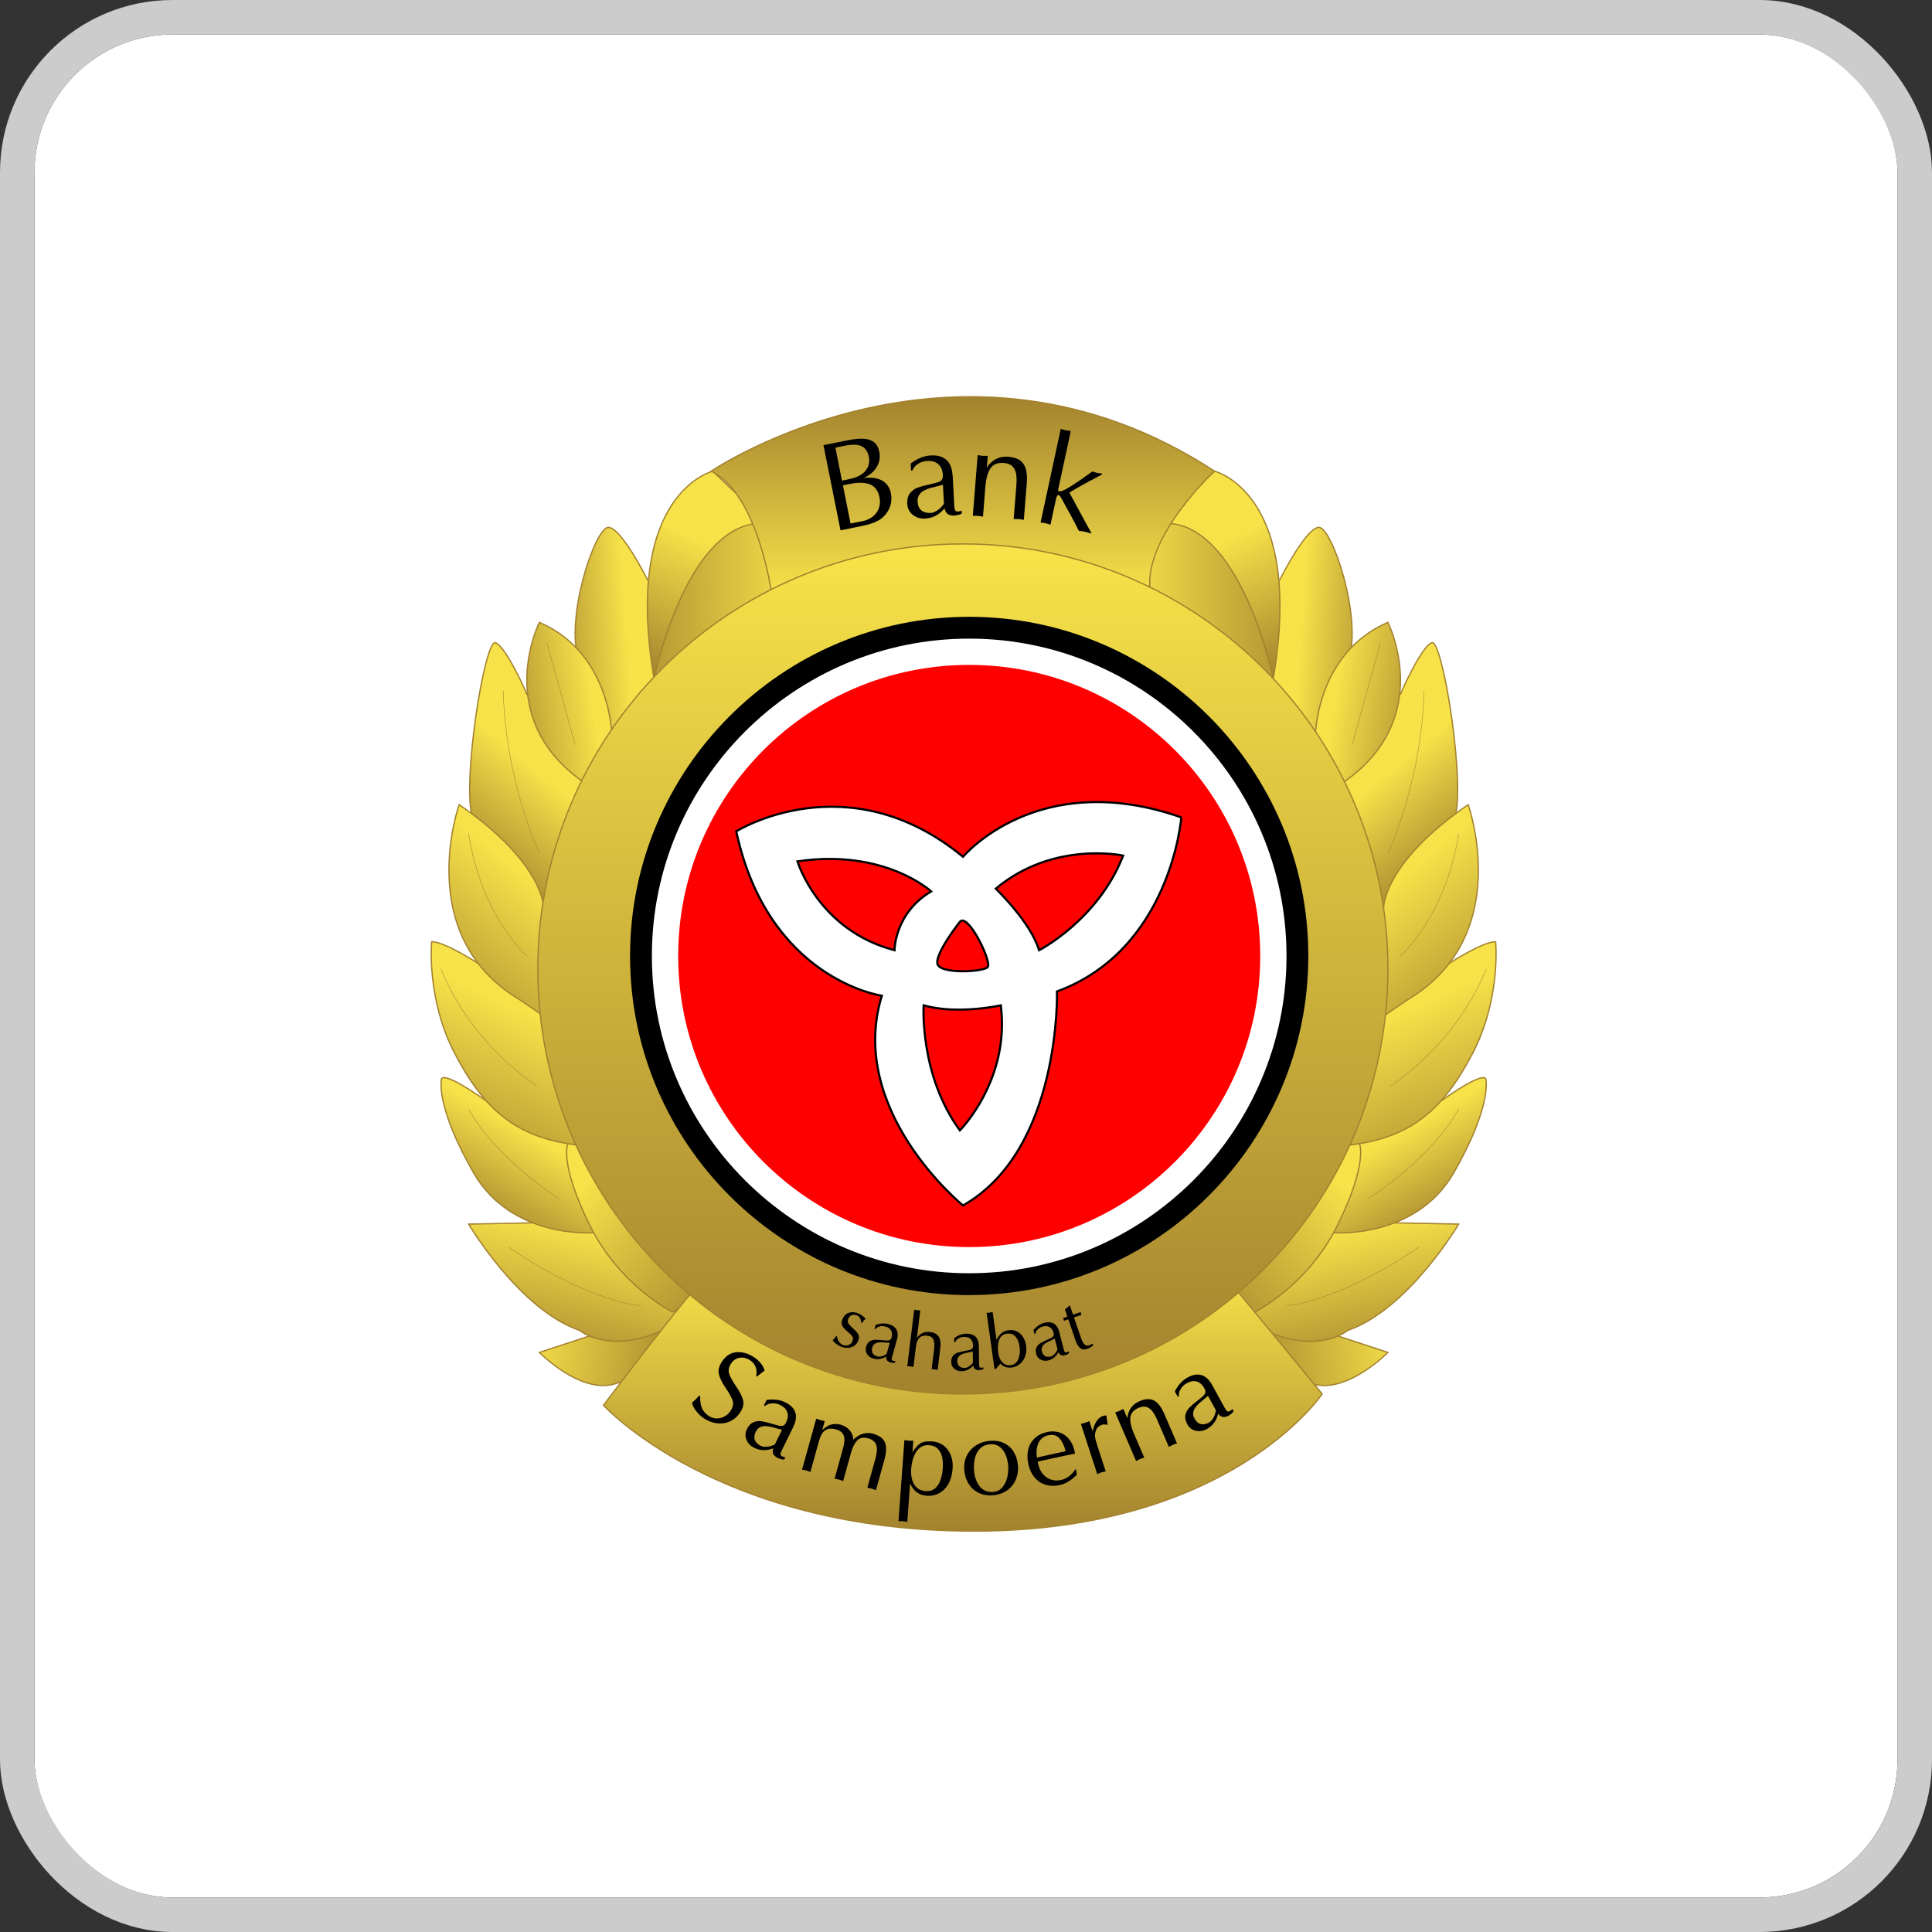 <svg width="112" height="112" viewBox="0 0 112 112" fill="none" xmlns="http://www.w3.org/2000/svg">
<rect x="0" y="0" width="112" height="112" fill="#333333" stroke="none"/>
<g clip-path="url(#clip0_302_1293)">
<rect x="2" y="2" width="108" height="108" rx="8" fill="white"/>
<path d="M30.54 40.227C30.54 40.227 29.358 37.502 28.725 37.26C28.093 37.017 26.733 45.617 27.413 47.467C27.413 47.467 30.938 50.24 31.518 52.65L33.623 49.975L35.028 44.952L30.538 40.227H30.54Z" fill="url(#paint0_linear_302_1293)" stroke="#A3822E" stroke-width="0.075" stroke-miterlimit="10"/>
<path d="M31.27 49.467C31.27 49.467 29.313 45.382 29.173 40.04" stroke="#A3822E" stroke-width="0.025" stroke-miterlimit="10"/>
<path d="M81.188 40.227C81.188 40.227 82.37 37.502 83.003 37.26C83.635 37.017 84.995 45.617 84.315 47.467C84.315 47.467 80.79 50.24 80.21 52.65L78.105 49.975L76.7 44.952L81.19 40.227H81.188Z" fill="url(#paint1_linear_302_1293)" stroke="#A3822E" stroke-width="0.075" stroke-miterlimit="10"/>
<path d="M80.458 49.467C80.458 49.467 82.415 45.382 82.555 40.04" stroke="#A3822E" stroke-width="0.025" stroke-miterlimit="10"/>
<path d="M37.53 33.595C37.53 33.595 36.015 30.572 35.265 30.572C34.515 30.572 32.735 35.775 33.555 38.33C34.375 40.885 35.528 41.177 35.243 42.752C34.96 44.327 39.81 40.017 39.858 39.665C39.905 39.312 39.578 35.54 39.578 35.54L37.53 33.595Z" fill="url(#paint2_linear_302_1293)" stroke="#A3822E" stroke-width="0.075" stroke-miterlimit="10"/>
<path d="M41.323 27.315C41.323 27.315 36.09 28.565 37.915 39.34C39.74 50.115 43.583 37.812 43.583 37.812C43.583 37.812 49.23 33.312 47.215 32.235C45.2 31.157 41.323 27.315 41.323 27.315Z" fill="url(#paint3_linear_302_1293)" stroke="#A3822E" stroke-width="0.075" stroke-miterlimit="10"/>
<path d="M37.915 39.34C37.915 39.34 39.668 30.782 43.84 30.35C48.013 29.917 48.715 34.845 48.715 34.845L39.863 38.212L37.918 39.34H37.915Z" fill="url(#paint4_linear_302_1293)" stroke="#A3822E" stroke-width="0.075" stroke-miterlimit="10"/>
<path d="M34.175 77.447L31.27 78.402C31.27 78.402 33.565 80.745 35.535 80.252C37.505 79.76 39.965 77.102 39.965 77.102C39.965 77.102 40.195 75.415 39.93 75.33C39.665 75.245 34.305 76.525 34.305 76.525L34.178 77.447H34.175Z" fill="url(#paint5_linear_302_1293)" stroke="#A3822E" stroke-width="0.075" stroke-miterlimit="10"/>
<path d="M30.893 70.89L27.168 70.962C27.168 70.962 30.083 75.915 33.6 77.125C33.6 77.125 35.115 78.41 37.96 77.31C40.805 76.21 41.438 74.322 41.438 74.322L36.308 69.495C36.308 69.495 33.155 69.85 32.923 69.882C32.69 69.915 30.895 70.89 30.895 70.89H30.893Z" fill="url(#paint6_linear_302_1293)" stroke="#A3822E" stroke-width="0.075" stroke-miterlimit="10"/>
<path d="M34.418 71.46C34.418 71.46 29.663 71.852 27.45 67.985C25.235 64.117 25.588 62.607 25.588 62.607C25.588 62.607 25.413 61.87 28.198 63.827L34.693 64.295C34.693 64.295 35.02 66.17 35.033 66.972C35.045 67.775 35.538 70.27 35.538 70.517C35.538 70.765 34.423 71.462 34.423 71.462L34.418 71.46Z" fill="url(#paint7_linear_302_1293)" stroke="#A3822E" stroke-width="0.075" stroke-miterlimit="10"/>
<path d="M38.99 76.06C38.99 76.06 35.918 74.557 34.16 70.972C32.403 67.387 32.918 66.3 32.918 66.3L35.123 65.865C35.123 65.865 36.41 67.245 36.938 68.547C37.465 69.847 39.683 72.695 40.21 73.152C40.735 73.61 40.77 75.08 40.77 75.08L38.99 76.06Z" fill="url(#paint8_linear_302_1293)" stroke="#A3822E" stroke-width="0.075" stroke-miterlimit="10"/>
<path d="M27.723 55.855C27.723 55.855 25.798 54.592 25.025 54.592C25.025 54.592 24.7 57.897 26.375 61.095C28.048 64.292 29.908 65.962 33.478 66.377C33.478 66.377 36.31 61.237 34.553 59.62C32.795 58.002 27.725 55.857 27.725 55.857L27.723 55.855Z" fill="url(#paint9_linear_302_1293)" stroke="#A3822E" stroke-width="0.075" stroke-miterlimit="10"/>
<path d="M31.52 52.65C31.52 52.65 31.585 50.067 26.618 46.647C26.618 46.647 23.9 54.24 30.11 57.942L31.413 58.83L32.923 55.42L31.523 52.652L31.52 52.65Z" fill="url(#paint10_linear_302_1293)" stroke="#A3822E" stroke-width="0.075" stroke-miterlimit="10"/>
<path d="M35.475 42.64C35.475 42.64 35.43 37.882 31.27 36.077C31.27 36.077 28.49 41.585 33.788 45.31C33.788 45.31 35.665 44.04 35.475 42.64Z" fill="url(#paint11_linear_302_1293)" stroke="#A3822E" stroke-width="0.075" stroke-miterlimit="10"/>
<path d="M37.148 75.672C36.91 75.732 35.008 75.407 32.28 73.987C31.418 73.54 30.475 72.982 29.475 72.295" stroke="#A3822E" stroke-width="0.025" stroke-miterlimit="10"/>
<path d="M32.405 69.495C32.405 69.495 28.75 67.175 27.168 64.292" stroke="#A3822E" stroke-width="0.025" stroke-miterlimit="10"/>
<path d="M31.128 62.957C31.128 62.957 27.373 60.635 25.565 56.172" stroke="#A3822E" stroke-width="0.025" stroke-miterlimit="10"/>
<path d="M30.54 55.417C30.54 55.417 27.905 53.115 27.168 48.332" stroke="#A3822E" stroke-width="0.025" stroke-miterlimit="10"/>
<path d="M33.343 43.175L31.703 37.26" stroke="#A3822E" stroke-width="0.025" stroke-miterlimit="10"/>
<path d="M74.198 33.595C74.198 33.595 75.713 30.572 76.463 30.572C77.213 30.572 78.993 35.775 78.173 38.33C77.353 40.885 76.2 41.177 76.485 42.752C76.768 44.327 71.918 40.017 71.87 39.665C71.823 39.312 72.15 35.54 72.15 35.54L74.198 33.595Z" fill="url(#paint12_linear_302_1293)" stroke="#A3822E" stroke-width="0.075" stroke-miterlimit="10"/>
<path d="M70.405 27.315C70.405 27.315 75.638 28.565 73.813 39.34C71.988 50.115 68.145 37.812 68.145 37.812C68.145 37.812 62.498 33.312 64.513 32.235C66.528 31.157 70.405 27.315 70.405 27.315Z" fill="url(#paint13_linear_302_1293)" stroke="#A3822E" stroke-width="0.075" stroke-miterlimit="10"/>
<path d="M73.813 39.34C73.813 39.34 72.06 30.782 67.888 30.35C63.715 29.917 63.013 34.845 63.013 34.845L71.865 38.212L73.81 39.34H73.813Z" fill="url(#paint14_linear_302_1293)" stroke="#A3822E" stroke-width="0.075" stroke-miterlimit="10"/>
<path d="M77.553 77.447L80.458 78.402C80.458 78.402 78.163 80.745 76.193 80.252C74.225 79.757 71.763 77.102 71.763 77.102C71.763 77.102 71.533 75.415 71.798 75.33C72.063 75.245 77.423 76.525 77.423 76.525L77.55 77.447H77.553Z" fill="url(#paint15_linear_302_1293)" stroke="#A3822E" stroke-width="0.075" stroke-miterlimit="10"/>
<path d="M80.835 70.89L84.56 70.962C84.56 70.962 81.645 75.915 78.128 77.125C78.128 77.125 76.613 78.41 73.768 77.31C70.923 76.21 70.29 74.322 70.29 74.322L75.42 69.495C75.42 69.495 78.573 69.85 78.805 69.882C79.038 69.915 80.833 70.89 80.833 70.89H80.835Z" fill="url(#paint16_linear_302_1293)" stroke="#A3822E" stroke-width="0.075" stroke-miterlimit="10"/>
<path d="M77.31 71.46C77.31 71.46 82.065 71.852 84.278 67.985C86.493 64.117 86.14 62.607 86.14 62.607C86.14 62.607 86.315 61.87 83.53 63.827L77.035 64.295C77.035 64.295 76.708 66.17 76.695 66.972C76.683 67.775 76.19 70.27 76.19 70.517C76.19 70.765 77.305 71.462 77.305 71.462L77.31 71.46Z" fill="url(#paint17_linear_302_1293)" stroke="#A3822E" stroke-width="0.075" stroke-miterlimit="10"/>
<path d="M72.735 76.06C72.735 76.06 75.808 74.557 77.565 70.972C79.323 67.387 78.808 66.3 78.808 66.3L76.603 65.865C76.603 65.865 75.315 67.245 74.788 68.547C74.26 69.847 72.043 72.695 71.515 73.152C70.988 73.61 70.955 75.08 70.955 75.08L72.735 76.06Z" fill="url(#paint18_linear_302_1293)" stroke="#A3822E" stroke-width="0.075" stroke-miterlimit="10"/>
<path d="M84.005 55.855C84.005 55.855 85.93 54.592 86.703 54.592C86.703 54.592 87.028 57.897 85.353 61.095C83.68 64.292 81.82 65.962 78.25 66.377C78.25 66.377 75.418 61.237 77.175 59.62C78.933 58.002 84.003 55.857 84.003 55.857L84.005 55.855Z" fill="url(#paint19_linear_302_1293)" stroke="#A3822E" stroke-width="0.075" stroke-miterlimit="10"/>
<path d="M80.208 52.65C80.208 52.65 80.143 50.067 85.11 46.647C85.11 46.647 87.828 54.24 81.618 57.942L80.315 58.83L78.805 55.42L80.205 52.652L80.208 52.65Z" fill="url(#paint20_linear_302_1293)" stroke="#A3822E" stroke-width="0.075" stroke-miterlimit="10"/>
<path d="M76.253 42.64C76.253 42.64 76.298 37.882 80.458 36.077C80.458 36.077 83.238 41.585 77.94 45.31C77.94 45.31 76.063 44.04 76.253 42.64Z" fill="url(#paint21_linear_302_1293)" stroke="#A3822E" stroke-width="0.075" stroke-miterlimit="10"/>
<path d="M40.608 74.447C40.365 74.337 34.983 81.465 34.983 81.465C34.983 81.465 41.603 88.76 56.478 88.76C71.353 88.76 76.648 80.807 76.648 80.807L70.883 73.815C70.883 73.815 60.9 83.71 40.605 74.447H40.608Z" fill="url(#paint22_linear_302_1293)" stroke="#A3822E" stroke-width="0.075" stroke-miterlimit="10"/>
<path d="M40.538 80.905L40.593 80.942C40.583 81.205 40.613 81.427 40.683 81.61C40.755 81.792 40.885 81.947 41.078 82.077C41.218 82.172 41.368 82.222 41.528 82.227C41.688 82.232 41.84 82.197 41.985 82.122C42.13 82.047 42.25 81.94 42.343 81.8C42.49 81.58 42.533 81.372 42.465 81.18C42.398 80.987 42.263 80.745 42.06 80.45C41.858 80.155 41.728 79.892 41.673 79.665C41.618 79.437 41.68 79.187 41.863 78.917C42.083 78.59 42.365 78.412 42.708 78.387C43.05 78.362 43.393 78.465 43.735 78.695C43.873 78.787 43.998 78.902 44.108 79.037C44.218 79.172 44.29 79.315 44.323 79.46C44.253 79.502 44.108 79.617 43.885 79.8L43.833 79.765C43.875 79.585 43.868 79.415 43.808 79.255C43.748 79.095 43.64 78.962 43.485 78.857C43.363 78.775 43.233 78.725 43.095 78.707C42.958 78.69 42.828 78.707 42.703 78.765C42.578 78.82 42.475 78.907 42.395 79.027C42.248 79.245 42.208 79.447 42.273 79.64C42.338 79.832 42.473 80.077 42.68 80.38C42.888 80.682 43.02 80.945 43.078 81.167C43.135 81.39 43.078 81.627 42.91 81.88C42.785 82.067 42.638 82.212 42.468 82.317C42.3 82.422 42.118 82.487 41.925 82.51C41.733 82.532 41.538 82.52 41.343 82.467C41.148 82.415 40.958 82.327 40.775 82.205C40.633 82.11 40.493 81.975 40.355 81.797C40.218 81.622 40.138 81.46 40.115 81.31C40.235 81.222 40.375 81.087 40.535 80.905H40.538Z" fill="black"/>
<path d="M45.985 82.725L45.33 84.062C45.293 84.137 45.268 84.195 45.255 84.232C45.243 84.27 45.24 84.307 45.255 84.34C45.268 84.375 45.298 84.402 45.345 84.427C45.388 84.447 45.448 84.467 45.528 84.485L45.465 84.612C45.385 84.612 45.318 84.6 45.26 84.585C45.193 84.565 45.128 84.542 45.068 84.512C44.955 84.452 44.875 84.377 44.83 84.29C44.785 84.202 44.785 84.09 44.83 83.96L44.753 83.987C44.393 84.112 44.048 84.092 43.72 83.932C43.51 83.83 43.36 83.675 43.275 83.47C43.188 83.265 43.195 83.057 43.298 82.852C43.398 82.65 43.523 82.515 43.675 82.45C43.828 82.385 43.985 82.365 44.148 82.39C44.31 82.415 44.52 82.467 44.773 82.545C44.968 82.602 45.11 82.64 45.198 82.655C45.285 82.67 45.36 82.665 45.418 82.637C45.475 82.61 45.528 82.55 45.573 82.457C45.678 82.242 45.7 82.047 45.64 81.87C45.58 81.695 45.443 81.555 45.23 81.45C45.105 81.387 44.98 81.355 44.86 81.352C44.738 81.35 44.633 81.362 44.545 81.395C44.458 81.427 44.39 81.465 44.348 81.51L44.283 81.477L44.44 81.157C44.853 81.097 45.215 81.142 45.525 81.295C45.83 81.445 46.025 81.64 46.103 81.877C46.183 82.117 46.143 82.397 45.985 82.72V82.725ZM44.923 83.727L45.335 82.885L45.113 82.827C44.975 82.787 44.845 82.752 44.728 82.725C44.608 82.695 44.493 82.68 44.378 82.675C44.265 82.67 44.155 82.692 44.055 82.742C43.953 82.792 43.873 82.88 43.813 83.002C43.725 83.182 43.708 83.342 43.76 83.482C43.815 83.622 43.93 83.735 44.113 83.822C44.185 83.857 44.275 83.875 44.388 83.872C44.5 83.872 44.598 83.857 44.683 83.827C44.71 83.817 44.74 83.807 44.773 83.8C44.805 83.79 44.838 83.777 44.87 83.762C44.903 83.747 44.92 83.735 44.925 83.725L44.923 83.727Z" fill="black"/>
<path d="M46.495 85.2L47.318 82.24C47.368 82.257 47.415 82.275 47.455 82.29C47.495 82.305 47.53 82.317 47.56 82.325C47.588 82.332 47.623 82.34 47.665 82.347C47.708 82.355 47.755 82.365 47.813 82.375L47.665 82.907C47.77 82.805 47.878 82.725 47.985 82.665C48.095 82.605 48.213 82.57 48.34 82.555C48.468 82.542 48.6 82.555 48.738 82.592C48.945 82.65 49.118 82.757 49.253 82.912C49.39 83.07 49.463 83.25 49.47 83.457C49.828 83.117 50.208 83.002 50.613 83.115C50.978 83.217 51.208 83.387 51.303 83.63C51.398 83.872 51.388 84.195 51.278 84.597L50.78 86.387C50.74 86.372 50.708 86.36 50.68 86.35C50.653 86.34 50.633 86.332 50.613 86.325C50.593 86.317 50.57 86.31 50.535 86.3C50.498 86.29 50.473 86.282 50.46 86.28C50.448 86.277 50.425 86.272 50.39 86.267C50.355 86.26 50.318 86.255 50.28 86.25L50.738 84.602C50.795 84.392 50.828 84.21 50.835 84.052C50.843 83.895 50.81 83.757 50.733 83.64C50.658 83.522 50.523 83.435 50.333 83.382C50.053 83.305 49.838 83.347 49.688 83.51C49.538 83.675 49.423 83.9 49.343 84.187L48.878 85.86C48.838 85.845 48.805 85.832 48.78 85.822C48.755 85.812 48.733 85.805 48.715 85.797C48.698 85.79 48.673 85.782 48.635 85.772C48.598 85.762 48.568 85.755 48.55 85.752C48.533 85.75 48.508 85.745 48.48 85.74C48.453 85.735 48.42 85.727 48.383 85.722L48.885 83.907C48.968 83.612 48.975 83.382 48.908 83.212C48.843 83.042 48.695 82.927 48.468 82.865C48.263 82.807 48.098 82.805 47.968 82.852C47.838 82.9 47.738 82.982 47.663 83.1C47.59 83.215 47.528 83.36 47.48 83.53L46.98 85.332C46.94 85.317 46.908 85.305 46.883 85.295C46.855 85.285 46.835 85.277 46.818 85.27C46.8 85.262 46.775 85.255 46.738 85.245C46.708 85.237 46.67 85.227 46.623 85.22C46.575 85.21 46.53 85.202 46.485 85.195L46.495 85.2Z" fill="black"/>
<path d="M52.758 86.025L52.595 88.227C52.553 88.22 52.52 88.215 52.493 88.21C52.465 88.205 52.443 88.202 52.425 88.197C52.408 88.195 52.38 88.19 52.343 88.187C52.303 88.185 52.273 88.182 52.255 88.185C52.238 88.185 52.213 88.185 52.185 88.185C52.158 88.185 52.123 88.185 52.085 88.185L52.43 83.482C52.485 83.49 52.533 83.497 52.578 83.505C52.623 83.512 52.658 83.517 52.688 83.52C52.715 83.52 52.75 83.522 52.793 83.52C52.835 83.517 52.885 83.52 52.945 83.52L52.898 84.167H52.91C53.03 83.975 53.165 83.817 53.315 83.7C53.465 83.582 53.708 83.537 54.045 83.562C54.245 83.577 54.423 83.627 54.575 83.717C54.73 83.805 54.858 83.922 54.96 84.07C55.063 84.217 55.138 84.382 55.18 84.56C55.225 84.737 55.238 84.927 55.225 85.125C55.188 85.645 55.03 86.045 54.753 86.33C54.475 86.612 54.13 86.74 53.715 86.71C53.278 86.677 52.963 86.447 52.775 86.022H52.763L52.758 86.025ZM52.823 85.14C52.795 85.505 52.853 85.807 52.993 86.047C53.133 86.287 53.36 86.42 53.673 86.442C53.88 86.457 54.053 86.407 54.193 86.295C54.333 86.18 54.44 86.022 54.513 85.82C54.588 85.617 54.635 85.382 54.655 85.117C54.673 84.89 54.66 84.677 54.618 84.482C54.575 84.287 54.493 84.125 54.37 83.995C54.248 83.865 54.078 83.795 53.863 83.78C53.633 83.762 53.443 83.822 53.293 83.957C53.143 84.092 53.03 84.27 52.958 84.485C52.885 84.7 52.84 84.92 52.823 85.142V85.14Z" fill="black"/>
<path d="M55.9 85.2C55.88 84.972 55.905 84.762 55.97 84.567C56.035 84.372 56.138 84.2 56.275 84.047C56.413 83.897 56.578 83.777 56.765 83.687C56.953 83.597 57.165 83.545 57.4 83.525C57.693 83.502 57.955 83.542 58.19 83.652C58.425 83.76 58.615 83.927 58.758 84.155C58.9 84.382 58.988 84.652 59.013 84.967C59.03 85.172 59.013 85.372 58.958 85.57C58.905 85.767 58.815 85.947 58.69 86.11C58.565 86.272 58.405 86.405 58.21 86.505C58.018 86.605 57.793 86.667 57.54 86.687C57.263 86.71 57.003 86.667 56.763 86.557C56.52 86.447 56.323 86.277 56.17 86.042C56.015 85.807 55.925 85.527 55.9 85.2ZM57.408 83.722C57.153 83.745 56.953 83.83 56.808 83.982C56.66 84.135 56.563 84.322 56.513 84.547C56.463 84.772 56.448 85.007 56.468 85.255C56.488 85.487 56.538 85.697 56.623 85.89C56.708 86.082 56.828 86.235 56.99 86.347C57.15 86.46 57.345 86.507 57.575 86.49C57.803 86.47 57.983 86.377 58.12 86.207C58.258 86.037 58.348 85.842 58.398 85.617C58.445 85.392 58.463 85.18 58.448 84.985C58.435 84.825 58.405 84.667 58.363 84.517C58.318 84.367 58.255 84.23 58.17 84.105C58.085 83.98 57.98 83.882 57.853 83.812C57.725 83.742 57.578 83.712 57.408 83.727V83.722Z" fill="black"/>
<path d="M62.363 85.152L62.43 85.482C62.288 85.635 62.133 85.765 61.963 85.872C61.793 85.977 61.615 86.052 61.435 86.092C61.148 86.157 60.878 86.15 60.625 86.077C60.373 86.002 60.16 85.865 59.983 85.657C59.808 85.452 59.683 85.192 59.613 84.875C59.548 84.58 59.545 84.305 59.603 84.047C59.66 83.79 59.785 83.57 59.973 83.387C60.16 83.205 60.405 83.082 60.708 83.015C60.878 82.977 61.045 82.97 61.213 82.995C61.38 83.017 61.535 83.075 61.678 83.162C61.82 83.25 61.945 83.375 62.053 83.535C62.16 83.697 62.243 83.895 62.293 84.132C62.3 84.16 62.305 84.185 62.308 84.205C62.31 84.225 62.315 84.247 62.318 84.272C61.89 84.352 61.465 84.442 61.043 84.535L60.158 84.73C60.158 84.76 60.168 84.805 60.18 84.862C60.215 85.02 60.273 85.167 60.35 85.297C60.428 85.43 60.528 85.54 60.645 85.627C60.763 85.715 60.9 85.775 61.05 85.805C61.2 85.835 61.36 85.83 61.528 85.792C61.845 85.722 62.123 85.51 62.36 85.152H62.363ZM60.108 84.495L61.775 84.127C61.695 83.807 61.575 83.557 61.415 83.38C61.255 83.202 61.033 83.145 60.753 83.207C60.568 83.25 60.423 83.335 60.318 83.467C60.213 83.597 60.145 83.755 60.113 83.937C60.08 84.12 60.08 84.307 60.11 84.497L60.108 84.495Z" fill="black"/>
<path d="M63.61 85.462L62.66 82.542C62.713 82.53 62.763 82.517 62.805 82.507C62.848 82.497 62.885 82.487 62.913 82.48C62.938 82.472 62.97 82.457 63.01 82.442C63.05 82.425 63.098 82.405 63.15 82.382L63.35 82.995L63.355 82.91C63.473 82.45 63.665 82.175 63.938 82.087C64.018 82.062 64.083 82.05 64.135 82.055L64.218 82.595C64.198 82.595 64.15 82.595 64.075 82.582C64 82.57 63.94 82.575 63.895 82.59C63.823 82.612 63.755 82.65 63.693 82.697C63.63 82.747 63.583 82.805 63.555 82.87C63.495 83.015 63.468 83.145 63.478 83.26C63.488 83.375 63.523 83.527 63.585 83.717L64.1 85.297C64.06 85.307 64.025 85.315 63.998 85.32C63.97 85.327 63.948 85.332 63.928 85.335C63.91 85.337 63.883 85.347 63.85 85.357C63.813 85.37 63.788 85.377 63.778 85.382C63.768 85.387 63.745 85.395 63.713 85.41C63.68 85.422 63.645 85.437 63.613 85.455L63.61 85.462Z" fill="black"/>
<path d="M65.863 84.7L64.648 81.88C64.7 81.862 64.745 81.847 64.788 81.832C64.83 81.82 64.865 81.807 64.89 81.795C64.915 81.782 64.948 81.767 64.985 81.747C65.023 81.727 65.068 81.702 65.12 81.675L65.353 82.212C65.405 81.737 65.638 81.41 66.053 81.23C66.393 81.082 66.675 81.072 66.903 81.192C67.13 81.315 67.328 81.572 67.498 81.97L68.233 83.675C68.193 83.687 68.16 83.697 68.133 83.707C68.105 83.717 68.083 83.725 68.068 83.73C68.05 83.735 68.025 83.745 67.99 83.76C67.953 83.775 67.928 83.787 67.91 83.797C67.893 83.807 67.873 83.817 67.848 83.832C67.823 83.845 67.793 83.862 67.76 83.88L67.083 82.31C66.995 82.107 66.905 81.945 66.808 81.817C66.713 81.69 66.598 81.605 66.465 81.565C66.333 81.522 66.18 81.54 66.005 81.615C65.715 81.74 65.558 81.925 65.528 82.17C65.5 82.415 65.573 82.735 65.743 83.13L66.333 84.497C66.293 84.51 66.26 84.52 66.233 84.53C66.205 84.54 66.183 84.547 66.165 84.552C66.148 84.557 66.12 84.567 66.088 84.582C66.05 84.597 66.028 84.607 66.018 84.615C66.008 84.62 65.988 84.632 65.955 84.65C65.923 84.667 65.89 84.685 65.858 84.702L65.863 84.7Z" fill="black"/>
<path d="M70.273 80.295L70.99 81.6C71.03 81.672 71.063 81.727 71.088 81.76C71.113 81.792 71.143 81.815 71.175 81.825C71.21 81.835 71.25 81.825 71.298 81.8C71.338 81.777 71.388 81.74 71.448 81.685L71.515 81.81C71.468 81.875 71.42 81.925 71.378 81.96C71.323 82.005 71.268 82.042 71.208 82.075C71.095 82.132 70.988 82.155 70.888 82.142C70.788 82.13 70.698 82.065 70.618 81.952L70.598 82.032C70.493 82.397 70.28 82.67 69.96 82.845C69.755 82.957 69.543 82.99 69.325 82.945C69.108 82.897 68.943 82.772 68.833 82.572C68.723 82.375 68.685 82.195 68.72 82.032C68.755 81.87 68.828 81.73 68.943 81.612C69.055 81.492 69.218 81.352 69.43 81.19C69.59 81.065 69.703 80.97 69.765 80.905C69.828 80.842 69.865 80.777 69.878 80.715C69.89 80.652 69.87 80.575 69.82 80.485C69.705 80.275 69.558 80.142 69.38 80.09C69.203 80.037 69.01 80.07 68.8 80.185C68.678 80.252 68.58 80.335 68.505 80.432C68.433 80.53 68.383 80.625 68.36 80.715C68.335 80.805 68.33 80.882 68.34 80.942L68.278 80.977L68.105 80.665C68.293 80.292 68.538 80.022 68.843 79.855C69.14 79.69 69.41 79.645 69.653 79.717C69.893 79.79 70.1 79.982 70.275 80.297L70.273 80.295ZM70.48 81.742L70.028 80.92L69.853 81.07C69.74 81.16 69.638 81.245 69.545 81.325C69.453 81.405 69.373 81.49 69.303 81.582C69.233 81.675 69.19 81.775 69.173 81.887C69.155 82 69.18 82.115 69.248 82.237C69.345 82.412 69.465 82.52 69.61 82.555C69.755 82.59 69.915 82.56 70.093 82.465C70.163 82.427 70.228 82.362 70.293 82.27C70.358 82.177 70.4 82.09 70.425 82.005C70.433 81.977 70.443 81.947 70.453 81.915C70.463 81.882 70.473 81.85 70.478 81.812C70.483 81.777 70.483 81.755 70.478 81.745L70.48 81.742Z" fill="black"/>
<path d="M44.743 34.47C44.743 34.47 43.97 28.65 41.23 27.312C41.23 27.312 55.573 17.61 70.405 27.312C70.405 27.312 66.49 30.935 66.655 33.975L44.743 34.47Z" fill="url(#paint23_linear_302_1293)" stroke="#A3822E" stroke-width="0.075" stroke-miterlimit="10"/>
<path d="M48.725 30.745L47.738 25.805L49.158 25.52C49.52 25.447 49.828 25.42 50.078 25.435C50.328 25.452 50.528 25.522 50.678 25.645C50.828 25.767 50.928 25.952 50.975 26.197C51.008 26.362 51.01 26.52 50.98 26.67C50.95 26.82 50.895 26.96 50.813 27.092C50.73 27.225 50.628 27.34 50.505 27.442C50.383 27.542 50.24 27.632 50.083 27.71C50.235 27.687 50.395 27.682 50.56 27.695C50.725 27.707 50.883 27.745 51.028 27.805C51.175 27.865 51.305 27.96 51.415 28.087C51.525 28.215 51.6 28.38 51.643 28.582C51.745 29.097 51.61 29.55 51.235 29.937C51.125 30.047 50.99 30.142 50.828 30.22C50.668 30.3 50.505 30.36 50.345 30.402C50.183 30.445 49.99 30.487 49.76 30.535L48.728 30.742L48.725 30.745ZM48.428 25.947L48.81 27.862L49.108 27.802C49.298 27.765 49.463 27.72 49.598 27.672C49.733 27.625 49.865 27.557 49.988 27.467C50.148 27.347 50.26 27.202 50.328 27.032C50.393 26.862 50.408 26.677 50.368 26.48C50.323 26.26 50.24 26.095 50.118 25.982C49.995 25.87 49.838 25.805 49.648 25.787C49.458 25.77 49.228 25.787 48.96 25.842L48.428 25.95V25.947ZM48.865 28.132L49.308 30.35L49.995 30.212C50.235 30.165 50.435 30.075 50.6 29.942C50.765 29.81 50.883 29.647 50.95 29.455C51.018 29.262 51.03 29.06 50.988 28.847C50.908 28.445 50.72 28.19 50.428 28.077C50.133 27.967 49.745 27.957 49.265 28.055L48.86 28.135L48.865 28.132Z" fill="black"/>
<path d="M55.228 27.577L55.32 29.29C55.325 29.387 55.333 29.457 55.34 29.505C55.348 29.552 55.368 29.587 55.398 29.615C55.428 29.642 55.475 29.655 55.538 29.65C55.59 29.647 55.663 29.632 55.753 29.605L55.76 29.767C55.678 29.81 55.605 29.84 55.54 29.855C55.463 29.872 55.383 29.885 55.308 29.89C55.16 29.892 55.04 29.862 54.943 29.8C54.848 29.737 54.785 29.625 54.758 29.467L54.695 29.54C54.403 29.865 54.045 30.04 53.628 30.062C53.358 30.077 53.123 30.005 52.92 29.847C52.718 29.69 52.61 29.477 52.595 29.212C52.583 28.952 52.633 28.747 52.748 28.597C52.863 28.447 53.01 28.337 53.188 28.272C53.365 28.207 53.603 28.14 53.903 28.077C54.13 28.027 54.295 27.985 54.39 27.95C54.488 27.915 54.558 27.867 54.6 27.807C54.645 27.747 54.663 27.657 54.658 27.54C54.643 27.262 54.555 27.055 54.398 26.912C54.24 26.77 54.023 26.707 53.75 26.722C53.588 26.73 53.445 26.767 53.323 26.832C53.198 26.897 53.1 26.97 53.03 27.052C52.96 27.135 52.915 27.21 52.898 27.277L52.815 27.282L52.793 26.872C53.175 26.58 53.565 26.422 53.96 26.402C54.35 26.382 54.655 26.47 54.868 26.665C55.083 26.86 55.2 27.165 55.223 27.58L55.228 27.577ZM54.72 29.18L54.663 28.102L54.405 28.17C54.243 28.207 54.095 28.245 53.96 28.282C53.825 28.32 53.698 28.367 53.58 28.427C53.463 28.487 53.368 28.57 53.293 28.677C53.22 28.785 53.185 28.917 53.195 29.077C53.208 29.307 53.28 29.477 53.413 29.587C53.545 29.697 53.728 29.747 53.958 29.735C54.05 29.73 54.15 29.695 54.263 29.632C54.375 29.57 54.465 29.5 54.535 29.422C54.558 29.397 54.583 29.37 54.61 29.342C54.638 29.315 54.663 29.285 54.685 29.25C54.708 29.217 54.72 29.195 54.72 29.182V29.18Z" fill="black"/>
<path d="M56.395 29.905L56.675 26.382C56.738 26.392 56.793 26.402 56.843 26.41C56.893 26.417 56.935 26.425 56.968 26.427C56.998 26.427 57.04 26.43 57.088 26.427C57.138 26.427 57.195 26.427 57.263 26.427L57.208 27.1C57.518 26.645 57.93 26.437 58.45 26.477C58.875 26.512 59.17 26.65 59.335 26.897C59.5 27.142 59.563 27.512 59.523 28.007L59.353 30.137C59.305 30.13 59.265 30.122 59.233 30.117C59.2 30.112 59.175 30.107 59.155 30.105C59.135 30.102 59.103 30.097 59.06 30.095C59.015 30.092 58.98 30.09 58.96 30.09C58.94 30.09 58.91 30.09 58.878 30.09C58.845 30.09 58.808 30.09 58.763 30.09L58.92 28.13C58.94 27.877 58.935 27.662 58.908 27.48C58.88 27.297 58.808 27.152 58.695 27.037C58.583 26.922 58.418 26.857 58.203 26.84C57.84 26.81 57.58 26.912 57.42 27.147C57.26 27.382 57.16 27.745 57.12 28.24L56.985 29.95C56.938 29.942 56.898 29.935 56.865 29.93C56.833 29.925 56.808 29.92 56.785 29.917C56.763 29.915 56.733 29.91 56.693 29.907C56.648 29.905 56.618 29.902 56.605 29.902C56.593 29.902 56.565 29.902 56.523 29.902C56.48 29.902 56.44 29.902 56.395 29.902V29.905Z" fill="black"/>
<path d="M62.073 24.995L61.375 28.235C61.355 28.332 61.343 28.392 61.343 28.42C61.343 28.447 61.348 28.467 61.36 28.48C61.495 28.507 61.735 28.412 62.08 28.187L62.625 27.83L63.323 27.33C63.383 27.347 63.438 27.365 63.485 27.38C63.533 27.395 63.575 27.407 63.608 27.412C63.633 27.417 63.67 27.422 63.72 27.43C63.77 27.435 63.828 27.442 63.895 27.452L63.883 27.505C63.793 27.557 63.715 27.6 63.645 27.635C63.578 27.67 63.423 27.75 63.183 27.877C62.943 28.005 62.705 28.137 62.475 28.27C62.245 28.402 62.083 28.497 61.99 28.555C62.048 28.66 62.128 28.802 62.228 28.987C62.328 29.172 62.443 29.387 62.575 29.632C62.708 29.877 62.83 30.1 62.94 30.302C63.05 30.505 63.158 30.7 63.263 30.892L63.255 30.927C63.195 30.91 63.148 30.895 63.11 30.885C63.075 30.875 63.045 30.865 63.018 30.857C62.993 30.85 62.955 30.84 62.905 30.83C62.85 30.817 62.813 30.81 62.795 30.807C62.778 30.805 62.745 30.8 62.695 30.792C62.645 30.785 62.593 30.777 62.54 30.772C62.463 30.605 62.333 30.352 62.148 30.012C61.963 29.672 61.75 29.285 61.508 28.847C61.455 28.757 61.408 28.707 61.365 28.697C61.305 28.685 61.255 28.765 61.215 28.942L60.898 30.417C60.85 30.402 60.813 30.39 60.783 30.382C60.753 30.372 60.725 30.365 60.705 30.357C60.685 30.35 60.653 30.342 60.615 30.335C60.57 30.325 60.543 30.32 60.528 30.317C60.515 30.317 60.488 30.312 60.448 30.307C60.408 30.302 60.365 30.297 60.323 30.292L61.493 24.862C61.553 24.88 61.608 24.897 61.655 24.912C61.703 24.927 61.745 24.94 61.778 24.945C61.808 24.952 61.848 24.957 61.898 24.962C61.948 24.967 62.005 24.975 62.073 24.985V24.995Z" fill="black"/>
<path d="M55.818 80.812C69.426 80.812 80.458 69.781 80.458 56.172C80.458 42.564 69.426 31.532 55.818 31.532C42.21 31.532 31.178 42.564 31.178 56.172C31.178 69.781 42.21 80.812 55.818 80.812Z" fill="url(#paint24_linear_302_1293)" stroke="#A3822E" stroke-width="0.075" stroke-miterlimit="10"/>
<path d="M56.185 74.445C66.694 74.445 75.213 65.926 75.213 55.417C75.213 44.909 66.694 36.39 56.185 36.39C45.677 36.39 37.158 44.909 37.158 55.417C37.158 65.926 45.677 74.445 56.185 74.445Z" fill="white"/>
<path d="M56.185 75.08C45.343 75.08 36.525 66.26 36.525 55.42C36.525 44.58 45.343 35.757 56.185 35.757C67.028 35.757 75.845 44.577 75.845 55.417C75.845 66.257 67.025 75.077 56.185 75.077V75.08ZM56.185 37.022C46.043 37.022 37.79 45.275 37.79 55.417C37.79 65.56 46.043 73.812 56.185 73.812C66.328 73.812 74.58 65.56 74.58 55.417C74.58 45.275 66.328 37.022 56.185 37.022Z" fill="black"/>
<path d="M56.183 38.545C46.87 38.545 39.315 46.1 39.315 55.42C39.315 64.74 46.87 72.295 56.183 72.295C65.495 72.295 73.058 64.74 73.058 55.42C73.058 46.1 65.503 38.545 56.183 38.545ZM55.605 65.59H56.038C55.888 65.77 55.79 65.867 55.79 65.867C55.723 65.777 55.668 65.682 55.605 65.59Z" fill="#FF0000"/>
<path d="M68.483 47.385C60.15 44.467 55.828 49.67 55.828 49.67C49.115 44.152 42.68 48.195 42.68 48.195C44.548 56.807 51.12 57.722 51.12 57.722C49.078 64.397 55.828 69.882 55.828 69.882C61.523 66.65 61.275 57.475 61.275 57.475C67.888 55.045 68.483 47.382 68.483 47.382V47.385ZM55.633 53.452C56.088 52.832 57.53 55.787 57.253 56.065C56.975 56.35 54.563 56.47 54.355 55.907C54.14 55.35 55.633 53.452 55.633 53.452ZM51.855 55.085C47.425 53.927 46.23 49.935 46.23 49.935C51.28 49.182 53.98 51.675 53.98 51.675C51.855 52.94 51.855 55.085 51.855 55.085ZM55.645 65.53C53.285 62.302 53.545 58.28 53.545 58.28C55.513 58.842 58.018 58.28 58.018 58.28C58.568 62.602 55.645 65.53 55.645 65.53ZM60.238 55.085C59.733 53.432 57.725 51.517 57.725 51.517C61.065 48.72 65.11 49.6 65.11 49.6C63.668 53.327 60.238 55.085 60.238 55.085Z" fill="white" stroke="black" stroke-width="0.125" stroke-miterlimit="10"/>
<path d="M48.483 77.442L48.515 77.457C48.53 77.565 48.568 77.667 48.625 77.762C48.685 77.857 48.758 77.922 48.848 77.962C48.913 77.992 48.985 78.005 49.058 78C49.133 77.995 49.203 77.972 49.265 77.932C49.328 77.892 49.375 77.84 49.405 77.77C49.458 77.65 49.458 77.55 49.405 77.472C49.35 77.395 49.253 77.295 49.11 77.175C48.968 77.055 48.87 76.945 48.82 76.842C48.77 76.74 48.78 76.61 48.848 76.452C48.93 76.267 49.058 76.147 49.228 76.097C49.398 76.047 49.58 76.062 49.77 76.147C49.863 76.187 49.945 76.24 50.023 76.3C50.1 76.36 50.153 76.412 50.18 76.455C50.105 76.522 50.03 76.602 49.955 76.697L49.92 76.682C49.92 76.632 49.915 76.577 49.898 76.517C49.88 76.457 49.855 76.407 49.823 76.362C49.79 76.317 49.748 76.285 49.698 76.262C49.593 76.217 49.493 76.207 49.398 76.235C49.303 76.262 49.23 76.33 49.185 76.435C49.135 76.547 49.135 76.645 49.188 76.725C49.24 76.802 49.335 76.905 49.473 77.027C49.61 77.15 49.705 77.262 49.76 77.367C49.815 77.472 49.808 77.597 49.745 77.742C49.685 77.877 49.598 77.977 49.483 78.042C49.368 78.107 49.243 78.14 49.105 78.135C48.97 78.132 48.84 78.105 48.72 78.05C48.53 77.965 48.38 77.85 48.273 77.7C48.39 77.57 48.46 77.485 48.488 77.442H48.483Z" fill="black"/>
<path d="M51.995 77.66L51.723 78.642C51.708 78.697 51.698 78.74 51.693 78.767C51.688 78.795 51.693 78.82 51.705 78.84C51.718 78.86 51.74 78.877 51.778 78.887C51.808 78.895 51.85 78.9 51.908 78.902L51.883 78.995C51.828 79.002 51.783 79.005 51.743 79.002C51.695 78.997 51.65 78.99 51.605 78.977C51.523 78.952 51.458 78.91 51.418 78.857C51.375 78.802 51.36 78.73 51.375 78.635L51.328 78.665C51.1 78.792 50.868 78.825 50.625 78.757C50.47 78.715 50.35 78.63 50.268 78.502C50.183 78.375 50.163 78.235 50.205 78.085C50.248 77.935 50.313 77.83 50.408 77.767C50.503 77.705 50.605 77.67 50.718 77.667C50.83 77.665 50.978 77.672 51.158 77.692C51.298 77.707 51.395 77.715 51.458 77.712C51.52 77.71 51.568 77.697 51.603 77.672C51.64 77.647 51.665 77.6 51.685 77.532C51.73 77.375 51.72 77.24 51.658 77.13C51.595 77.02 51.485 76.942 51.328 76.9C51.235 76.875 51.148 76.867 51.065 76.88C50.983 76.892 50.913 76.915 50.86 76.95C50.805 76.982 50.765 77.017 50.743 77.052L50.695 77.04L50.76 76.805C51.03 76.712 51.28 76.697 51.508 76.76C51.733 76.822 51.888 76.93 51.97 77.08C52.053 77.23 52.063 77.425 51.998 77.662L51.995 77.66ZM51.405 78.467L51.578 77.847L51.42 77.837C51.32 77.827 51.23 77.822 51.148 77.817C51.065 77.812 50.983 77.817 50.908 77.827C50.83 77.84 50.76 77.867 50.698 77.915C50.635 77.962 50.593 78.03 50.565 78.122C50.528 78.255 50.538 78.365 50.59 78.452C50.643 78.54 50.738 78.602 50.87 78.637C50.923 78.652 50.985 78.652 51.063 78.637C51.14 78.622 51.203 78.6 51.255 78.57C51.273 78.56 51.293 78.55 51.313 78.54C51.333 78.53 51.355 78.517 51.373 78.502C51.393 78.487 51.403 78.477 51.405 78.47V78.467Z" fill="black"/>
<path d="M52.595 79.202L52.998 75.922C53.035 75.93 53.068 75.937 53.098 75.942C53.128 75.95 53.153 75.955 53.173 75.955C53.193 75.955 53.215 75.957 53.245 75.96C53.275 75.96 53.31 75.96 53.35 75.965L53.155 77.555C53.35 77.292 53.603 77.18 53.91 77.217C54.158 77.247 54.33 77.34 54.423 77.495C54.515 77.65 54.545 77.87 54.51 78.155L54.355 79.417C54.328 79.41 54.305 79.405 54.285 79.402C54.265 79.397 54.25 79.395 54.24 79.392C54.23 79.39 54.21 79.387 54.183 79.382C54.155 79.38 54.135 79.377 54.123 79.377C54.11 79.377 54.093 79.377 54.075 79.377C54.055 79.377 54.033 79.377 54.008 79.377L54.15 78.215C54.18 77.962 54.168 77.772 54.11 77.65C54.053 77.525 53.935 77.452 53.755 77.43C53.373 77.382 53.155 77.592 53.098 78.06L52.953 79.247C52.925 79.24 52.903 79.235 52.883 79.232C52.863 79.23 52.848 79.225 52.835 79.222C52.823 79.22 52.805 79.217 52.78 79.212C52.753 79.21 52.735 79.207 52.728 79.207C52.72 79.207 52.703 79.207 52.68 79.207C52.655 79.207 52.63 79.207 52.605 79.207L52.595 79.202Z" fill="black"/>
<path d="M56.743 78.047L56.758 79.067C56.758 79.125 56.76 79.167 56.765 79.195C56.768 79.222 56.78 79.245 56.798 79.262C56.815 79.28 56.843 79.287 56.88 79.287C56.913 79.287 56.955 79.28 57.008 79.267V79.365C56.96 79.387 56.915 79.405 56.878 79.412C56.83 79.422 56.783 79.427 56.738 79.427C56.65 79.427 56.58 79.405 56.523 79.365C56.468 79.325 56.433 79.257 56.42 79.162L56.383 79.205C56.2 79.392 55.985 79.487 55.735 79.49C55.575 79.492 55.435 79.445 55.32 79.345C55.203 79.247 55.143 79.117 55.143 78.96C55.143 78.805 55.175 78.685 55.248 78.597C55.32 78.51 55.41 78.45 55.518 78.412C55.625 78.377 55.768 78.345 55.948 78.312C56.085 78.287 56.183 78.267 56.24 78.247C56.298 78.23 56.343 78.202 56.37 78.167C56.398 78.132 56.41 78.08 56.41 78.01C56.41 77.845 56.36 77.72 56.27 77.63C56.18 77.54 56.053 77.5 55.888 77.502C55.793 77.502 55.708 77.522 55.63 77.557C55.553 77.592 55.495 77.635 55.453 77.682C55.408 77.73 55.38 77.772 55.368 77.812H55.318L55.315 77.567C55.55 77.402 55.785 77.317 56.02 77.315C56.253 77.312 56.433 77.37 56.555 77.492C56.678 77.615 56.74 77.797 56.745 78.045L56.743 78.047ZM56.403 78.99L56.393 78.347L56.238 78.382C56.14 78.402 56.05 78.42 55.97 78.44C55.888 78.457 55.813 78.485 55.74 78.517C55.67 78.55 55.61 78.597 55.563 78.66C55.518 78.722 55.495 78.8 55.495 78.895C55.495 79.032 55.538 79.135 55.613 79.202C55.69 79.27 55.795 79.305 55.933 79.302C55.988 79.302 56.048 79.282 56.118 79.247C56.185 79.212 56.24 79.172 56.283 79.13C56.298 79.115 56.313 79.1 56.33 79.085C56.348 79.07 56.363 79.052 56.378 79.032C56.393 79.012 56.4 79 56.4 78.992L56.403 78.99Z" fill="black"/>
<path d="M57.653 79.367L57.195 76.107C57.233 76.107 57.265 76.102 57.295 76.102C57.325 76.102 57.35 76.1 57.37 76.095C57.388 76.092 57.413 76.087 57.44 76.08C57.47 76.072 57.503 76.065 57.543 76.057L57.77 77.67C57.845 77.515 57.94 77.39 58.05 77.292C58.163 77.195 58.3 77.137 58.46 77.115C58.655 77.087 58.825 77.115 58.973 77.192C59.118 77.27 59.235 77.382 59.32 77.53C59.405 77.677 59.46 77.832 59.483 78.002C59.503 78.15 59.503 78.295 59.478 78.437C59.453 78.577 59.405 78.707 59.335 78.825C59.265 78.942 59.173 79.042 59.06 79.122C58.945 79.202 58.813 79.252 58.658 79.275C58.385 79.312 58.163 79.24 57.995 79.052C57.965 79.082 57.928 79.122 57.885 79.175C57.843 79.227 57.793 79.287 57.735 79.355L57.653 79.365V79.367ZM58.378 77.315C58.148 77.347 57.995 77.467 57.92 77.677C57.845 77.887 57.828 78.137 57.87 78.43C57.893 78.582 57.935 78.717 58.003 78.832C58.068 78.947 58.153 79.032 58.255 79.087C58.358 79.142 58.47 79.16 58.595 79.142C58.713 79.125 58.808 79.082 58.883 79.01C58.958 78.937 59.015 78.847 59.053 78.74C59.09 78.632 59.113 78.525 59.12 78.412C59.128 78.302 59.12 78.187 59.105 78.075C59.083 77.91 59.04 77.767 58.98 77.647C58.92 77.527 58.84 77.437 58.74 77.377C58.64 77.317 58.52 77.295 58.383 77.315H58.378Z" fill="black"/>
<path d="M61.41 77.227L61.665 78.215C61.68 78.27 61.693 78.312 61.703 78.337C61.713 78.362 61.728 78.382 61.75 78.395C61.77 78.407 61.8 78.407 61.835 78.4C61.865 78.392 61.905 78.375 61.955 78.347L61.98 78.44C61.938 78.475 61.898 78.5 61.863 78.517C61.82 78.537 61.775 78.555 61.73 78.565C61.645 78.585 61.57 78.582 61.508 78.555C61.443 78.53 61.395 78.472 61.36 78.382L61.333 78.432C61.2 78.657 61.013 78.802 60.773 78.865C60.618 78.905 60.473 78.892 60.335 78.822C60.198 78.755 60.11 78.645 60.07 78.492C60.033 78.342 60.038 78.217 60.088 78.115C60.138 78.012 60.21 77.932 60.305 77.872C60.4 77.812 60.533 77.747 60.7 77.672C60.828 77.615 60.918 77.572 60.97 77.54C61.023 77.51 61.058 77.472 61.078 77.432C61.095 77.392 61.095 77.337 61.078 77.27C61.035 77.11 60.96 76.997 60.853 76.935C60.743 76.87 60.61 76.86 60.453 76.9C60.36 76.925 60.28 76.962 60.215 77.015C60.15 77.067 60.103 77.122 60.07 77.177C60.04 77.235 60.023 77.282 60.02 77.325L59.973 77.337L59.91 77.1C60.098 76.885 60.308 76.747 60.535 76.687C60.76 76.627 60.948 76.645 61.098 76.732C61.245 76.822 61.35 76.985 61.413 77.222L61.41 77.227ZM61.305 78.222L61.143 77.6L61 77.67C60.91 77.71 60.828 77.75 60.753 77.787C60.678 77.825 60.61 77.867 60.548 77.917C60.485 77.965 60.44 78.025 60.41 78.097C60.38 78.17 60.375 78.25 60.4 78.342C60.435 78.475 60.498 78.565 60.588 78.615C60.678 78.662 60.79 78.67 60.923 78.635C60.975 78.62 61.03 78.59 61.088 78.537C61.145 78.487 61.19 78.435 61.22 78.382C61.23 78.365 61.243 78.347 61.255 78.327C61.268 78.307 61.28 78.287 61.29 78.265C61.3 78.242 61.303 78.227 61.303 78.22L61.305 78.222Z" fill="black"/>
<path d="M61.73 75.915L62.02 75.672L62.205 76.212L62.645 76.062C62.653 76.105 62.66 76.135 62.665 76.15C62.673 76.172 62.685 76.197 62.7 76.222L62.26 76.372L62.618 77.417L62.67 77.567C62.725 77.727 62.788 77.847 62.863 77.927C62.935 78.01 63.035 78.027 63.16 77.985C63.188 77.975 63.245 77.945 63.338 77.892L63.373 77.992C63.253 78.09 63.143 78.155 63.048 78.187C62.97 78.215 62.9 78.227 62.835 78.227C62.77 78.227 62.708 78.21 62.65 78.172C62.593 78.135 62.538 78.08 62.485 78C62.435 77.92 62.388 77.82 62.345 77.695L61.93 76.482L61.673 76.57C61.673 76.55 61.668 76.52 61.655 76.487C61.643 76.45 61.63 76.425 61.618 76.412L61.875 76.325L61.735 75.912L61.73 75.915Z" fill="black"/>
<path d="M74.58 75.672C74.818 75.732 76.72 75.407 79.448 73.987C80.31 73.54 81.253 72.982 82.253 72.295" stroke="#A3822E" stroke-width="0.025" stroke-miterlimit="10"/>
<path d="M79.323 69.495C79.323 69.495 82.978 67.175 84.56 64.292" stroke="#A3822E" stroke-width="0.025" stroke-miterlimit="10"/>
<path d="M80.598 62.957C80.598 62.957 84.353 60.635 86.16 56.172" stroke="#A3822E" stroke-width="0.025" stroke-miterlimit="10"/>
<path d="M81.188 55.417C81.188 55.417 83.823 53.115 84.56 48.332" stroke="#A3822E" stroke-width="0.025" stroke-miterlimit="10"/>
<path d="M78.385 43.175L80.025 37.26" stroke="#A3822E" stroke-width="0.025" stroke-miterlimit="10"/>
</g>
<rect x="1" y="1" width="110" height="110" rx="9" stroke="#CCCCCC" stroke-width="2"/>
<defs>
<linearGradient id="paint0_linear_302_1293" x1="30.68" y1="44.24" x2="26.323" y2="49.442" gradientUnits="userSpaceOnUse">
<stop stop-color="#F7E349"/>
<stop offset="1" stop-color="#A3822E"/>
</linearGradient>
<linearGradient id="paint1_linear_302_1293" x1="81.048" y1="44.24" x2="85.405" y2="49.442" gradientUnits="userSpaceOnUse">
<stop stop-color="#F7E349"/>
<stop offset="1" stop-color="#A3822E"/>
</linearGradient>
<linearGradient id="paint2_linear_302_1293" x1="36.385" y1="36.765" x2="31.183" y2="37.115" gradientUnits="userSpaceOnUse">
<stop stop-color="#F7E349"/>
<stop offset="1" stop-color="#A3822E"/>
</linearGradient>
<linearGradient id="paint3_linear_302_1293" x1="42.785" y1="32.265" x2="39.2" y2="39.857" gradientUnits="userSpaceOnUse">
<stop stop-color="#F7E349"/>
<stop offset="1" stop-color="#A3822E"/>
</linearGradient>
<linearGradient id="paint4_linear_302_1293" x1="46.535" y1="34.83" x2="35.148" y2="34.83" gradientUnits="userSpaceOnUse">
<stop stop-color="#F7E349"/>
<stop offset="1" stop-color="#A3822E"/>
</linearGradient>
<linearGradient id="paint5_linear_302_1293" x1="30.53" y1="76.775" x2="40.09" y2="78.25" gradientUnits="userSpaceOnUse">
<stop stop-color="#F7E349"/>
<stop offset="1" stop-color="#A3822E"/>
</linearGradient>
<linearGradient id="paint6_linear_302_1293" x1="34.575" y1="71.425" x2="32.748" y2="79.58" gradientUnits="userSpaceOnUse">
<stop stop-color="#F7E349"/>
<stop offset="1" stop-color="#A3822E"/>
</linearGradient>
<linearGradient id="paint7_linear_302_1293" x1="30.975" y1="65.832" x2="27.953" y2="71.035" gradientUnits="userSpaceOnUse">
<stop stop-color="#F7E349"/>
<stop offset="1" stop-color="#A3822E"/>
</linearGradient>
<linearGradient id="paint8_linear_302_1293" x1="34.113" y1="68.275" x2="42.408" y2="76.852" gradientUnits="userSpaceOnUse">
<stop stop-color="#F7E349"/>
<stop offset="1" stop-color="#A3822E"/>
</linearGradient>
<linearGradient id="paint9_linear_302_1293" x1="30.183" y1="58.435" x2="25.825" y2="68.277" gradientUnits="userSpaceOnUse">
<stop stop-color="#F7E349"/>
<stop offset="1" stop-color="#A3822E"/>
</linearGradient>
<linearGradient id="paint10_linear_302_1293" x1="30.62" y1="50.77" x2="24.083" y2="58.782" gradientUnits="userSpaceOnUse">
<stop stop-color="#F7E349"/>
<stop offset="1" stop-color="#A3822E"/>
</linearGradient>
<linearGradient id="paint11_linear_302_1293" x1="34.373" y1="40.435" x2="28.398" y2="41.277" gradientUnits="userSpaceOnUse">
<stop stop-color="#F7E349"/>
<stop offset="1" stop-color="#A3822E"/>
</linearGradient>
<linearGradient id="paint12_linear_302_1293" x1="75.343" y1="36.765" x2="80.545" y2="37.115" gradientUnits="userSpaceOnUse">
<stop stop-color="#F7E349"/>
<stop offset="1" stop-color="#A3822E"/>
</linearGradient>
<linearGradient id="paint13_linear_302_1293" x1="68.943" y1="32.265" x2="72.528" y2="39.857" gradientUnits="userSpaceOnUse">
<stop stop-color="#F7E349"/>
<stop offset="1" stop-color="#A3822E"/>
</linearGradient>
<linearGradient id="paint14_linear_302_1293" x1="65.193" y1="34.83" x2="76.58" y2="34.83" gradientUnits="userSpaceOnUse">
<stop stop-color="#F7E349"/>
<stop offset="1" stop-color="#A3822E"/>
</linearGradient>
<linearGradient id="paint15_linear_302_1293" x1="81.198" y1="76.775" x2="71.638" y2="78.25" gradientUnits="userSpaceOnUse">
<stop stop-color="#F7E349"/>
<stop offset="1" stop-color="#A3822E"/>
</linearGradient>
<linearGradient id="paint16_linear_302_1293" x1="77.153" y1="71.425" x2="78.98" y2="79.58" gradientUnits="userSpaceOnUse">
<stop stop-color="#F7E349"/>
<stop offset="1" stop-color="#A3822E"/>
</linearGradient>
<linearGradient id="paint17_linear_302_1293" x1="80.753" y1="65.832" x2="83.775" y2="71.035" gradientUnits="userSpaceOnUse">
<stop stop-color="#F7E349"/>
<stop offset="1" stop-color="#A3822E"/>
</linearGradient>
<linearGradient id="paint18_linear_302_1293" x1="77.615" y1="68.275" x2="69.32" y2="76.852" gradientUnits="userSpaceOnUse">
<stop stop-color="#F7E349"/>
<stop offset="1" stop-color="#A3822E"/>
</linearGradient>
<linearGradient id="paint19_linear_302_1293" x1="81.545" y1="58.435" x2="85.903" y2="68.277" gradientUnits="userSpaceOnUse">
<stop stop-color="#F7E349"/>
<stop offset="1" stop-color="#A3822E"/>
</linearGradient>
<linearGradient id="paint20_linear_302_1293" x1="81.108" y1="50.77" x2="87.645" y2="58.782" gradientUnits="userSpaceOnUse">
<stop stop-color="#F7E349"/>
<stop offset="1" stop-color="#A3822E"/>
</linearGradient>
<linearGradient id="paint21_linear_302_1293" x1="77.355" y1="40.435" x2="83.33" y2="41.277" gradientUnits="userSpaceOnUse">
<stop stop-color="#F7E349"/>
<stop offset="1" stop-color="#A3822E"/>
</linearGradient>
<linearGradient id="paint22_linear_302_1293" x1="55.818" y1="73.815" x2="55.818" y2="88.757" gradientUnits="userSpaceOnUse">
<stop stop-color="#F7E349"/>
<stop offset="1" stop-color="#A3822E"/>
</linearGradient>
<linearGradient id="paint23_linear_302_1293" x1="55.818" y1="34.47" x2="55.818" y2="23.002" gradientUnits="userSpaceOnUse">
<stop stop-color="#F7E349"/>
<stop offset="1" stop-color="#A3822E"/>
</linearGradient>
<linearGradient id="paint24_linear_302_1293" x1="55.818" y1="31.532" x2="55.818" y2="80.812" gradientUnits="userSpaceOnUse">
<stop stop-color="#F7E349"/>
<stop offset="1" stop-color="#A3822E"/>
</linearGradient>
<clipPath id="clip0_302_1293">
<rect x="2" y="2" width="108" height="108" rx="8" fill="white"/>
</clipPath>
</defs>
</svg>
